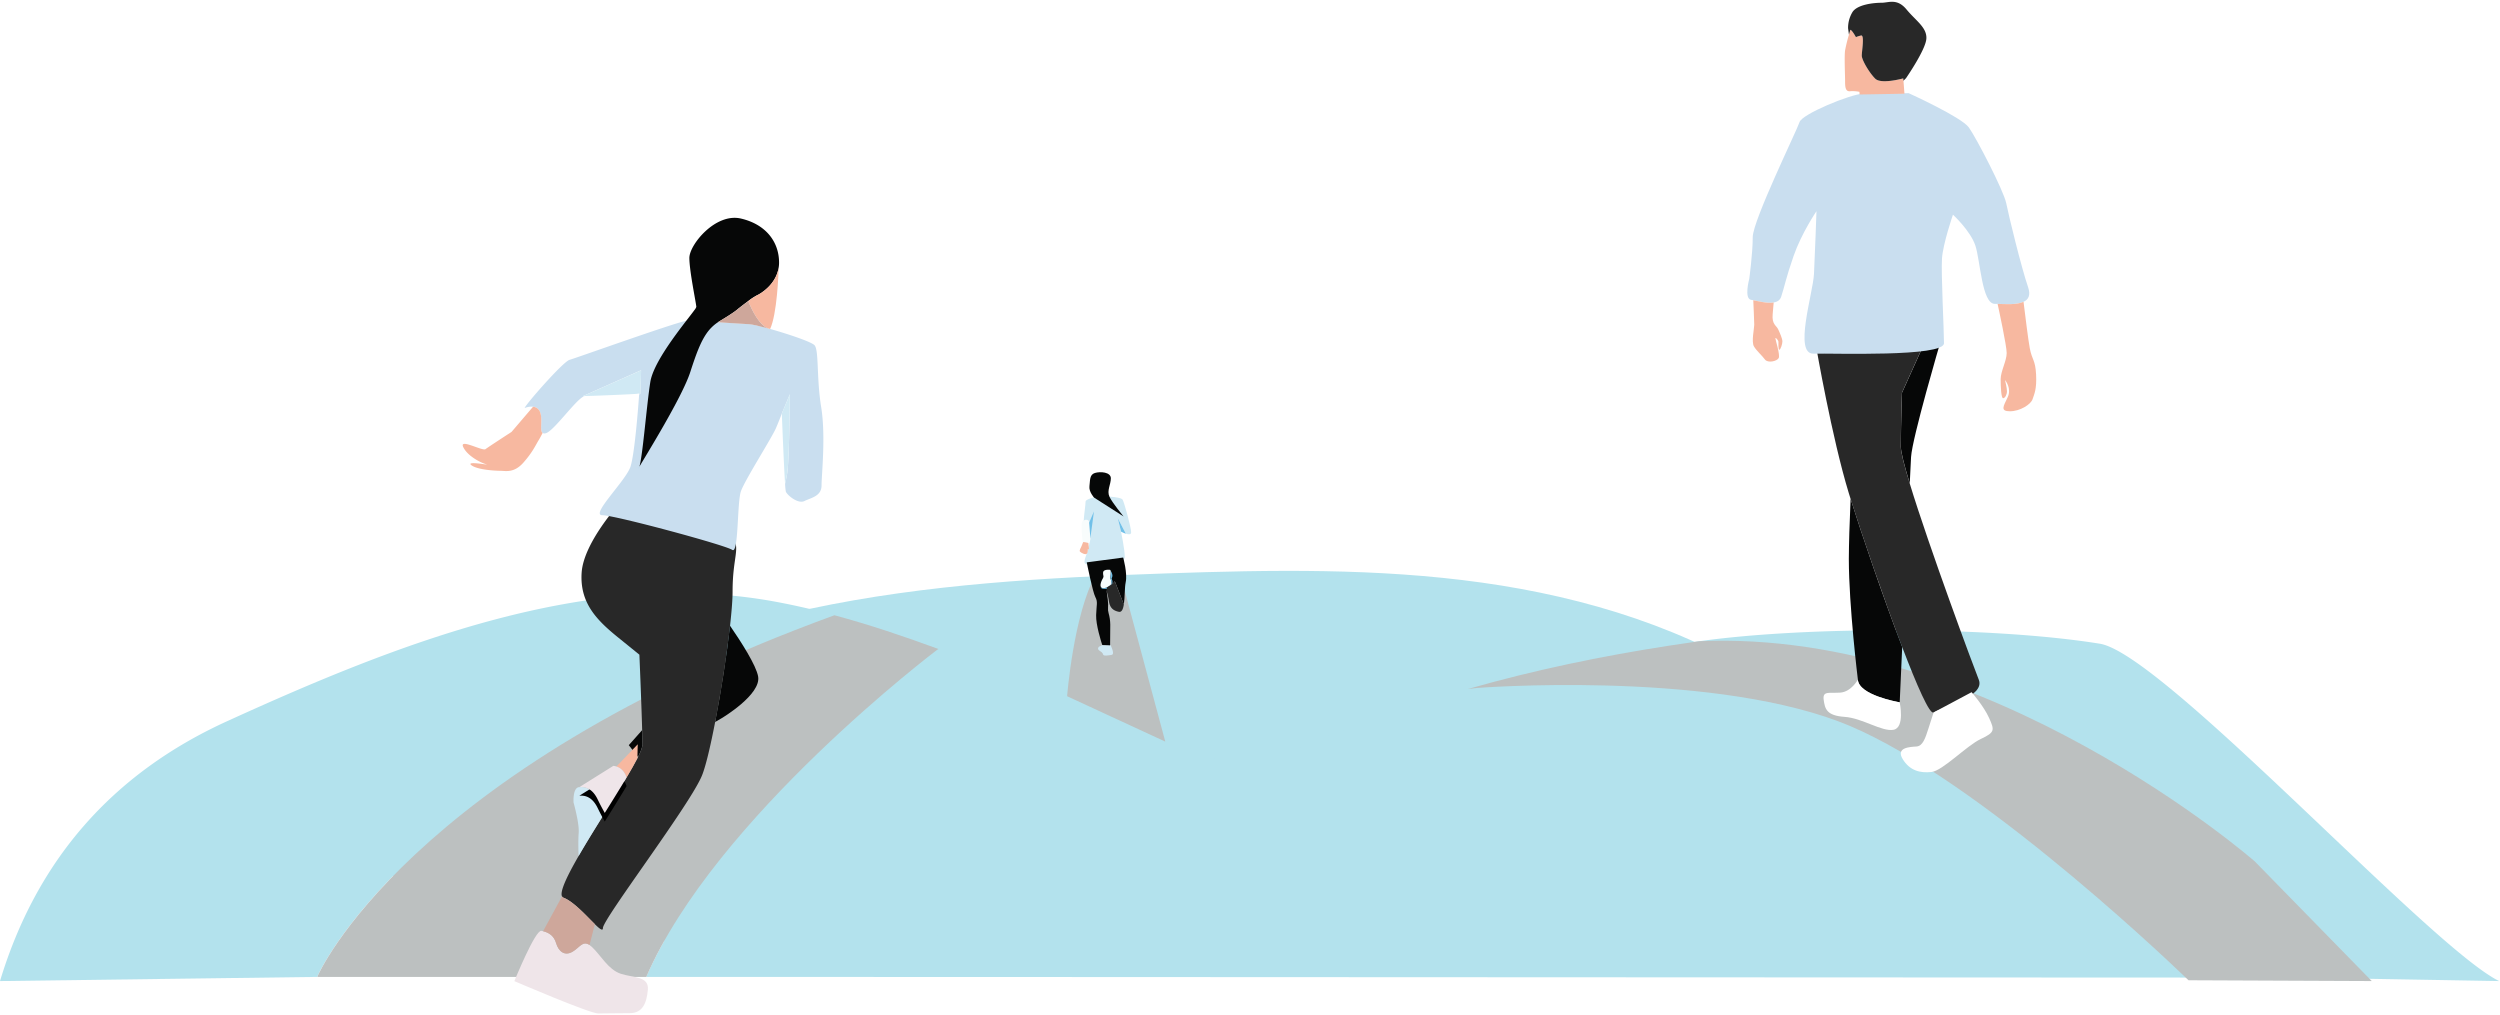 <svg xmlns="http://www.w3.org/2000/svg" xmlns:xlink="http://www.w3.org/1999/xlink" width="581" height="236" viewBox="0 0 581 236">
    <defs>
        <path id="b" d="M145.609 180.7c-.154.258-.311.52-.468.79a585.759 585.759 0 0 1-4.592 7.436 54.106 54.106 0 0 1-1.643-3.127c-1.174-2.461-2.8-3.021-4.27-2.87l7.904-4.945c.246.023.488.074.722.151 1.47.465 2.1 1.778 2.347 2.565z"/>
        <filter id="a" width="200.2%" height="200.5%" x="-50.1%" y="-32%" filterUnits="objectBoundingBox">
            <feOffset dy="2" in="SourceAlpha" result="shadowOffsetOuter1"/>
            <feGaussianBlur in="shadowOffsetOuter1" result="shadowBlurOuter1" stdDeviation="1.5"/>
            <feColorMatrix in="shadowBlurOuter1" values="0 0 0 0 0 0 0 0 0 0 0 0 0 0 0 0 0 0 0.5 0"/>
        </filter>
    </defs>
    <g fill="none" fill-rule="nonzero">
        <path fill="#B3E2ED" d="M74.382 184.665c36.81-17.282 74.021-34.703 113.795-43.173 27.191-5.79 55.099-7.28 82.88-8.235 24.467-.84 49.073-1.255 73.318 2.139 24.245 3.394 48.278 10.763 68.6 24.41 10.875 7.303 20.81 16.65 26.273 28.56.635 1.38 1.218 2.898.904 4.385-.361 1.72-1.82 2.963-3.217 4.03-17.671 13.481-39.41 20.691-61.281 24.662-53.544 9.727-108.46 1.28-162.84-.896-36.064-1.442-72.626-.154-107.744-8.487-5.6-1.33-11.92-3.567-13.932-8.96-1.022-2.738-.7-5.818-1.6-8.599-1.808-5.6-9.116-8.607-14.344-5.91l-.812-3.926z"/>
        <path fill="#B3E2ED" d="M193.92 142.984c-99.464 36.238-120.098 83.812-120.098 83.812l-.039.236L0 228c8.507-28.105 26.107-48.239 52.8-60.4 40.04-18.242 84.176-35.654 127.142-27.814 2.731.503 5.445 1.073 8.143 1.711M387.627 227.04h-237.44c16.05-37.125 67.637-76.048 67.637-76.048l.28-.162a737.14 737.14 0 0 1 13.392 5.087 2122.343 2122.343 0 0 1 57.548 23.316 2149.85 2149.85 0 0 1 58.52 25.723c10.576 4.836 21.174 9.8 31.027 15.927 3.08 1.92 6.104 3.959 9.022 6.16l.014-.003z"/>
        <path fill="#B3E2ED" d="M580.8 228l-46-.8-331.982-.16a948.475 948.475 0 0 1 10.19-6.482c24.53-15.4 49.775-29.616 76.04-41.317 16.911-7.535 34.243-14.025 52.08-19.113 1.976-.56 3.96-1.107 5.95-1.64 15.38-4.088 30.99-7.076 46.728-9.31l1.14-.16c25.351-3.542 68.254-3.418 93.054.582 14.744 2.378 76.854 70.619 92.8 78.4z"/>
        <path fill="#BCC0C0" d="M218.106 150.83l-.28.162s-51.59 38.923-67.628 76.048H73.783l.04-.235s20.633-47.583 120.097-83.821c8.168 2.2 16.212 4.92 24.186 7.846zM247.996 161.8s1.473-18.889 6.625-28.21l5.642-.49 10.548 39.25-22.815-10.55zM551.2 228l-42.59-.187-.81-.773c-6.524-6.25-51.374-48.563-80.713-59.46-31.701-11.775-83.784-7.7-83.784-7.7s-.919.111-2.181.248c1.976-.56 3.96-1.107 5.95-1.64 15.38-4.088 30.99-7.076 46.729-9.31l1.14-.16c67.143-2.962 129.063 51.167 129.063 51.167L551.2 228z"/>
        <path fill="#282828" d="M449.37 165.577c-.894.56-3.876-6.23-7.3-15.207-4.396-11.48-9.52-26.55-11.99-34.417-.145-.468-.28-.91-.411-1.319-3.94-12.88-7.61-34.138-7.61-34.138.52-2.363 25.992-2.626 25.992-2.626l-.65 1.453-5.387 11.937s-.263 7.09-.263 12.6c0 1.215.803 4.317 2.063 8.472 4.48 14.717 14.824 42.56 16.053 45.624 1.576 3.94-8.4 6.302-10.497 7.621z"/>
        <path fill="#060707" d="M430.08 115.953c2.467 7.868 7.594 22.937 11.99 34.417l-.577 12.844h-.025c-.56-.095-9.436-1.68-9.694-5.247 0 0-2.105-17.066-2.105-28.093.011-3.354.168-8.464.411-13.921zM450.96 79.444s-6.569 22.321-6.832 26.79c-.05.773-.154 2.974-.3 6.101-1.26-4.155-2.063-7.257-2.063-8.473 0-5.513.263-12.6.263-12.6l5.387-11.936 3.545.118z"/>
        <path fill="#FFF" d="M449.367 165.574l-1.168 3.64c-.775 2.428-1.358 4.175-2.814 4.273-1.456.098-4.858.193-3.206 2.912 1.652 2.719 4.08 3.301 6.7 3.01 2.621-.291 8.157-6.118 11.458-7.672 3.301-1.554 3.206-2.038 1.943-4.855-1.262-2.817-4.08-6.02-4.08-6.02l-8.833 4.712zM440.04 169.604c-2.724.481-7.185-2.716-11.365-3.005-4.18-.288-4.567-1.85-4.855-3.987-.289-2.136 1.358-1.456 3.883-1.65 2.526-.192 4.066-3.004 4.066-3.004.257 3.568 9.139 5.152 9.693 5.248h.026s1.274 5.916-1.448 6.398z"/>
        <path fill="#C9DEEF" d="M470.28 70.136c-1.551.731-4.172.538-6.028.482h-.661c-3.005 0-3.36-10.08-4.517-13.546-1.156-3.467-5.208-7.177-5.208-7.177s-2.315 6.72-2.548 10.184c-.232 3.463.465 16.444.465 19.684 0 3.24-25.695 2.315-30.332 2.427-4.637.112-.115-14 .12-18.519.235-4.519.577-14.588.577-14.588s-3.472 5.096-5.32 10.416c-1.848 5.32-2.08 7.067-2.892 9.495-.28.787-.91 1.165-1.714 1.31-1.47.25-3.48-.28-4.74-.532-.18-.03-.348-.064-.493-.08-1.736-.233-.465-4.862-.465-4.862s.812-5.908.812-9.727 10.304-24.892 10.884-26.74c.58-1.848 11.807-6.487 14.82-6.6 3.013-.111 10.53-.111 10.53-.111s12.273 5.552 14 7.98c1.728 2.427 8.104 14.708 8.68 17.603.578 2.895 3.473 14.812 5.097 19.564.613 1.834.053 2.822-1.067 3.337z"/>
        <path fill="#F7B8A0" d="M442.594 21.78l-10.425.18-.033-.62a8.478 8.478 0 0 0-2.218-.136c-1.12.103-1.12-1.224-1.12-2.453 0-1.23-.202-5.659 0-7.048.24-1.233.54-2.454.902-3.657.184-.652.327-1.12.327-1.12.412.07 1.294 1.703 1.294 1.703.384-.164.782-.29 1.19-.378.854-.202.17 3.64.17 4.67 0 1.03 1.776 3.987 3.134 5.354 1.358 1.366 6.51-.073 6.51-.073l.042.56.227 3.018z"/>
        <path fill="#282828" d="M447.69 8.945c-.12 2.573-4.727 9.22-4.727 9.22l-.602.611-.042-.56s-5.143 1.43-6.51.073c-1.366-1.358-3.133-4.329-3.133-5.365 0-1.036.683-4.872-.17-4.67a6.555 6.555 0 0 0-1.19.378s-.883-1.633-1.294-1.703c0 0-.143.465-.328 1.12l-.202-1.495a7.157 7.157 0 0 1 .958-3.64c1.075-1.912 5.152-2.274 6.824-2.274 1.671 0 3.606-1.092 5.801 1.56 2.195 2.652 4.735 4.172 4.615 6.745z"/>
        <path fill="#F7B8A0" d="M414.23 79.34c0 .636-.42 1.873-.7 1.938-.28.064-.224-1.594-.224-1.874s-.7-1.142-.7-.764c0 .378 1.148 3.842.761 4.575-.386.734-2.54 1.238-3.206.32-.666-.919-1.904-1.96-2.54-3.022-.635-1.061.065-4.163.065-5.04 0-.817-.193-5.04-.224-5.698 1.26.241 3.27.781 4.74.532-.064.795-.145 1.759-.232 2.716-.218 2.386.86 2.604 1.271 3.497.412.894.989 2.184.989 2.82zM472.366 92.78c-.412 1.22-2.918 2.8-5.25 2.8s-1.518-1.168-.53-3.265c.95-2.002-.48-3.841-.626-4.001.047.199.459 1.831.459 2.604 0 .773-.412 1.574-.877 1.63-.464.056-.588-2.627-.588-4.436 0-1.808 1.4-4.261 1.4-6.067 0-1.658-1.808-10.041-2.114-11.424 1.857.056 4.48.249 6.029-.482.409 3.304 1.092 8.873 1.453 10.794.532 2.8 1.285 2.63 1.464 6.07.18 3.442-.411 4.545-.82 5.777z"/>
        <path fill="#D0E9F4" d="M262.878 123.72c0 .574-.618.512-1.22.316l-1.907-3.64.778 3.145s.871 4.177.871 5.939c0 1.76-6.577 1.643-8.4 1.702-1.823.059-.585-1.644-.118-3.581.194-.798.398-1.68.56-2.45-.324.056-1.136-.367-1.565-.367-.529 0 0-3.464 0-4.052 0-.588.412-3.463.412-4.169 0-.705 3.228-1.232 3.228-1.232s4.99 0 5.401.82c.412.821 1.96 6.449 1.96 7.569z"/>
        <path fill="#060707" d="M261.613 135.31c-.263 1.234-.188 3.56-.434 5.168l-1.885-4.86s-.28-.77-.28-.454-1.75 1.318-1.75 1.318l-.033 1.056c-.034-.126-.056-.196-.056-.196l.053.328c.12.77.395 2.696.28 3.516-.04.423 0 .85.118 1.258.256.89.39 1.81.4 2.735-.03 1.607-.036 4.083-.036 4.701v.143l-1.812-.075s0-.037-.036-.107c-.227-.7-1.473-4.628-1.4-6.877.075-2.478.445-3.032-.185-4.214-.63-1.181-1.997-8.06-1.997-8.06l8.468-1.12s1.03 3.67.585 5.74z"/>
        <path fill="#F8FCFC" d="M258.32 135.463c.022.84-1.739 1.462-2.28 1.14a.512.512 0 0 1-.206-.235c-.208-.451.078-1.269.408-1.843.4-.7.079-.621.12-1.461.043-.84 1.6-.639 1.6-.639.062.076.12.156.173.238.04.428.022.86-.053 1.283-.095.758.204.677.238 1.517z"/>
        <path fill="#71C0E8" d="M258.121 132.663a2.783 2.783 0 0 0-.173-.238.314.314 0 0 1 .173.238zM258.247 136.023c-.174.26-.382.495-.619.7 0 0-1.54.42-1.78-.199a.448.448 0 0 1-.028-.156c.042.098.115.18.207.235.54.322 2.301-.3 2.279-1.14-.022-.84-.32-.759-.238-1.517.075-.424.093-.855.053-1.283.19.278.322.591.387.921.1.62-.26.7-.12 1.04.248.45.192 1.007-.14 1.4z"/>
        <path fill="#D0E9F4" d="M258.393 152.185s-1.249.246-1.717.151c-.467-.095-.224-.384-.61-.725-.386-.342-1.075-.56-.82-1.1.235-.51.576-.121.896-.67.025.07.036.107.036.107l1.812.075v-.143c.072.045.114.076.114.076s1.036 2.016.289 2.229z"/>
        <path fill="#282828" d="M261.179 140.478c-.171 1.086-.487 1.842-1.157 1.708-1.663-.333-2.142-1.296-2.326-2.55a16.192 16.192 0 0 0-.462-2.098l.033-1.056s1.75-1.005 1.75-1.318c0-.314.28.453.28.453l1.882 4.861z"/>
        <path fill="#71C0E8" d="M251.482 126.128l1.426.28"/>
        <path fill="#F8FCFC" d="M251.482 121.225s.824-.745 1.426-.28c.602.465.504 2.753.484 3.699a2.9 2.9 0 0 1-.462 1.546l-1.308-.222s-.462-3.558-.14-4.743z"/>
        <path fill="#71C0E8" d="M254.235 118.865l-1.117 2.61.28 3.614z"/>
        <path fill="#F7B8A0" d="M251.715 126s-.235.615-.375.946c-.14.33-.56.966-.362 1.232.2.266 1.288.865 1.608.49.319-.376.165-1.151.28-1.12.114.03.254.456.196-.135-.06-.59-.118-1.229-.118-1.229s-1.218-.3-1.23-.185z"/>
        <path fill="#060707" d="M254.266 115.645s-1.255-1.364-1.078-2.663c.176-1.3-.023-2.66 1.254-3.058 1.277-.397 3.718-.218 3.718 1.232s-.968 2.862-.33 4.268c.638 1.405 3.29 4.6 3.29 4.6l-6.854-4.38z"/>
        <path fill="#71C0E8" d="M261.658 124.042a7.84 7.84 0 0 1-1.12-.49l-.779-3.144 1.899 3.634z"/>
        <path fill="#282828" d="M170.252 137.524c0 1.82-.222 4.598-.588 7.893-.737 6.583-2.064 15.207-3.464 22.38-1.058 5.477-2.142 10.111-3.016 12.32-2.584 6.603-23.066 33.441-23.066 35.558 0 .79-.745.21-1.87-.896-1.921-1.873-4.942-5.275-7.311-6.16a.596.596 0 0 1-.325-.294c-.56-1.106 1.201-4.783 3.85-9.372 1.476-2.562 3.226-5.41 4.998-8.26l1.09-1.755a585.759 585.759 0 0 0 4.591-7.437c.157-.28.314-.532.468-.79 1.008-1.697 1.876-3.225 2.52-4.48l.145-.28c.647-1.313 1.025-2.304 1.025-2.859 0-.77-.022-1.96-.059-3.388-.173-6.386-.646-17.556-.646-17.556l-4.945-4.004c-4.942-4-8.943-8.008-8.476-15.066.468-7.06 8.946-16.24 8.946-16.24 4.71 0 24.248 4.706 26.133 7.767 1.884 3.06 0 4.679 0 12.919z"/>
        <path fill="#060707" d="M167.785 166.865l-1.585.933c1.4-7.174 2.722-15.8 3.458-22.38 2.596 3.774 6.079 9.203 6.532 11.798.748 4.206-8.405 9.65-8.405 9.65zM149.3 173.064c0 .56-.379 1.546-1.026 2.86l-2.142-2.748 3.108-3.5c.037 1.428.06 2.618.06 3.388z"/>
        <path fill="#C9DEEF" d="M190.93 112.8c0 2.542-2.456 2.881-3.982 3.64-1.526.759-4.068-1.442-4.323-2.206a14.56 14.56 0 0 1-.171-1.795c.16-.661.322-1.431.473-2.288.538-3.08.636-18.544.636-18.544l-1.865 4.48s-.426 1.19-1.36 3.396c-.936 2.207-7.205 12.04-8.138 14.658-.932 2.618-.506 14.75-2.035 13.65-1.529-1.1-27.292-8.055-30.176-8.055-2.884 0 5.427-7.97 6.53-11.27 1.019-3.058 1.895-15.014 2.016-16.8l.28-.146.173-5.477-13.52 6.009.162.087c-1.96.932-6.964 8.067-8.784 8.54a.86.86 0 0 1-.753-.065c-.75-.58.095-3.116-.6-4.855a1.91 1.91 0 0 0-1.629-1.246 4.295 4.295 0 0 0-1.935.314c.087-.678 8.901-10.76 10.43-11.2 1.445-.395 23.397-8.271 27.104-9.08.144-.039.291-.062.44-.07.792 0 3.452.167 6.294.35.216.016.426.027.641.039 3.055.204 6.16.414 7.222.456.728.028 2.654.484 4.905 1.12 4.265 1.201 9.683 3.027 10.346 3.802 1.03 1.196.434 7.636 1.529 14.356s.09 15.68.09 18.2z"/>
        <path fill="#71C0E8" d="M148.582 108.482a.997.997 0 0 1-.145.314c-.087.106-.028-.011.145-.314z"/>
        <path fill="#060707" d="M181.054 61.025c.002.375-.027.75-.087 1.12-.588 3.976-4.222 6.14-5.068 6.496-.707.38-1.379.824-2.007 1.325-1.18.865-2.38 1.825-2.38 1.825s-.77.77-4.153 2.772c-.176.104-.35.21-.512.325l-.21.14a9.76 9.76 0 0 0-2.411 2.433c-1.4 2.002-2.45 4.797-3.791 8.96-1.907 5.922-10.475 19.659-11.853 22.056.754-2.24 1.68-14.135 2.548-19.681.63-4.05 5.39-10.388 8.342-14.227.134-.177.263-.345.392-.507.635-.823 1.162-1.5 1.506-1.98a2.52 2.52 0 0 0 .454-.75c0-.694-1.616-8.308-1.616-11.388s6.079-10.539 11.998-9.15c5.92 1.389 8.848 5.536 8.848 10.231z"/>
        <path fill="#F7B8A0" d="M180.967 62.145c-.045 1.703-.389 10.873-1.993 14.314l-.387-.107c-2.089-.728-3.769-4.099-4.695-6.386.628-.5 1.3-.944 2.007-1.325.846-.361 4.48-2.52 5.068-6.496z"/>
        <path fill="#CEA79B" d="M178.587 76.352c-2.08-.576-3.83-.98-4.519-1.008-1.061-.042-4.166-.252-7.221-.456.162-.115.336-.221.512-.325 3.383-2.002 4.153-2.772 4.153-2.772s1.2-.96 2.38-1.825c.926 2.287 2.606 5.658 4.695 6.386z"/>
        <path fill="#D0E9F4" d="M148.997 86.054l-.174 5.466-.28.146c0-.146.02-.227.02-.227l-.597.087c-.588.08-10.34.506-11.95.506a.84.84 0 0 0-.37.107l-.162-.087 13.513-5.998zM183.56 91.624s-.098 15.47-.636 18.544a37.82 37.82 0 0 1-.473 2.288c-.302-4.61-.756-16.347-.756-16.347l1.865-4.485z"/>
        <path fill="#EFE5E9" d="M150.565 229.997c-.28 3.144-1.23 5.465-4.234 5.465s-5.32.07-7.313.07c-1.994 0-19.483-7.518-19.483-7.518s4.853-11.964 6.286-11.69c.132.023.263.052.392.087 1.3.322 2.52 1.045 3.027 2.783.56 1.913 1.982 3.08 3.828 1.983 1.66-.98 2.326-2.627 3.936-1.557.206.138.399.293.577.465 2.047 1.915 3.758 5.261 6.698 6.219 2.94.957 6.56.548 6.286 3.693z"/>
        <path fill="#CEA79B" d="M138.248 214.779l-1.244 4.841c-1.61-1.07-2.276.577-3.936 1.557-1.846 1.103-3.268-.07-3.828-1.977-.496-1.739-1.728-2.461-3.027-2.783l4.399-8.092c.067.135.183.24.325.294 2.369.885 5.39 4.287 7.31 6.16z"/>
        <path fill="#D0E9F4" d="M140.55 188.926l-1.09 1.756c-1.772 2.85-3.522 5.698-4.998 8.26-.042-1.215-.106-3.758.028-5.39.174-2.206-1.196-7.042-1.196-7.042s-.24-3.394 1.255-3.576a.398.398 0 0 1 .081 0c1.47-.15 3.097.41 4.27 2.87a59.879 59.879 0 0 0 1.65 3.122z"/>
        <path fill="#F7B8A0" d="M148.21 172.972l-.081 3.242c-.644 1.26-1.512 2.8-2.52 4.48-.247-.786-.877-2.1-2.347-2.564l4.948-5.158z"/>
        <g>
            <use fill="#000" filter="url(#a)" xlink:href="#b"/>
            <use fill="#EFE5E9" xlink:href="#b"/>
        </g>
        <path fill="#F7B8A0" d="M126.101 100.626c-.344.669-.669 1.282-.899 1.643-.722 1.168-1.38 2.772-3.57 5.25s-4.152 1.896-5.32 1.896c-1.167 0-5.39-.221-6.778-1.313-1.39-1.092 4.734.148 3.43-.216-1.305-.364-4.377-1.96-5.32-4.012-.944-2.053 4.519 1.022 5.18.512.66-.51 6.056-4.007 6.056-4.007l5.004-5.855a1.91 1.91 0 0 1 1.63 1.246c.682 1.74-.163 4.276.587 4.856z"/>
    </g>
</svg>
